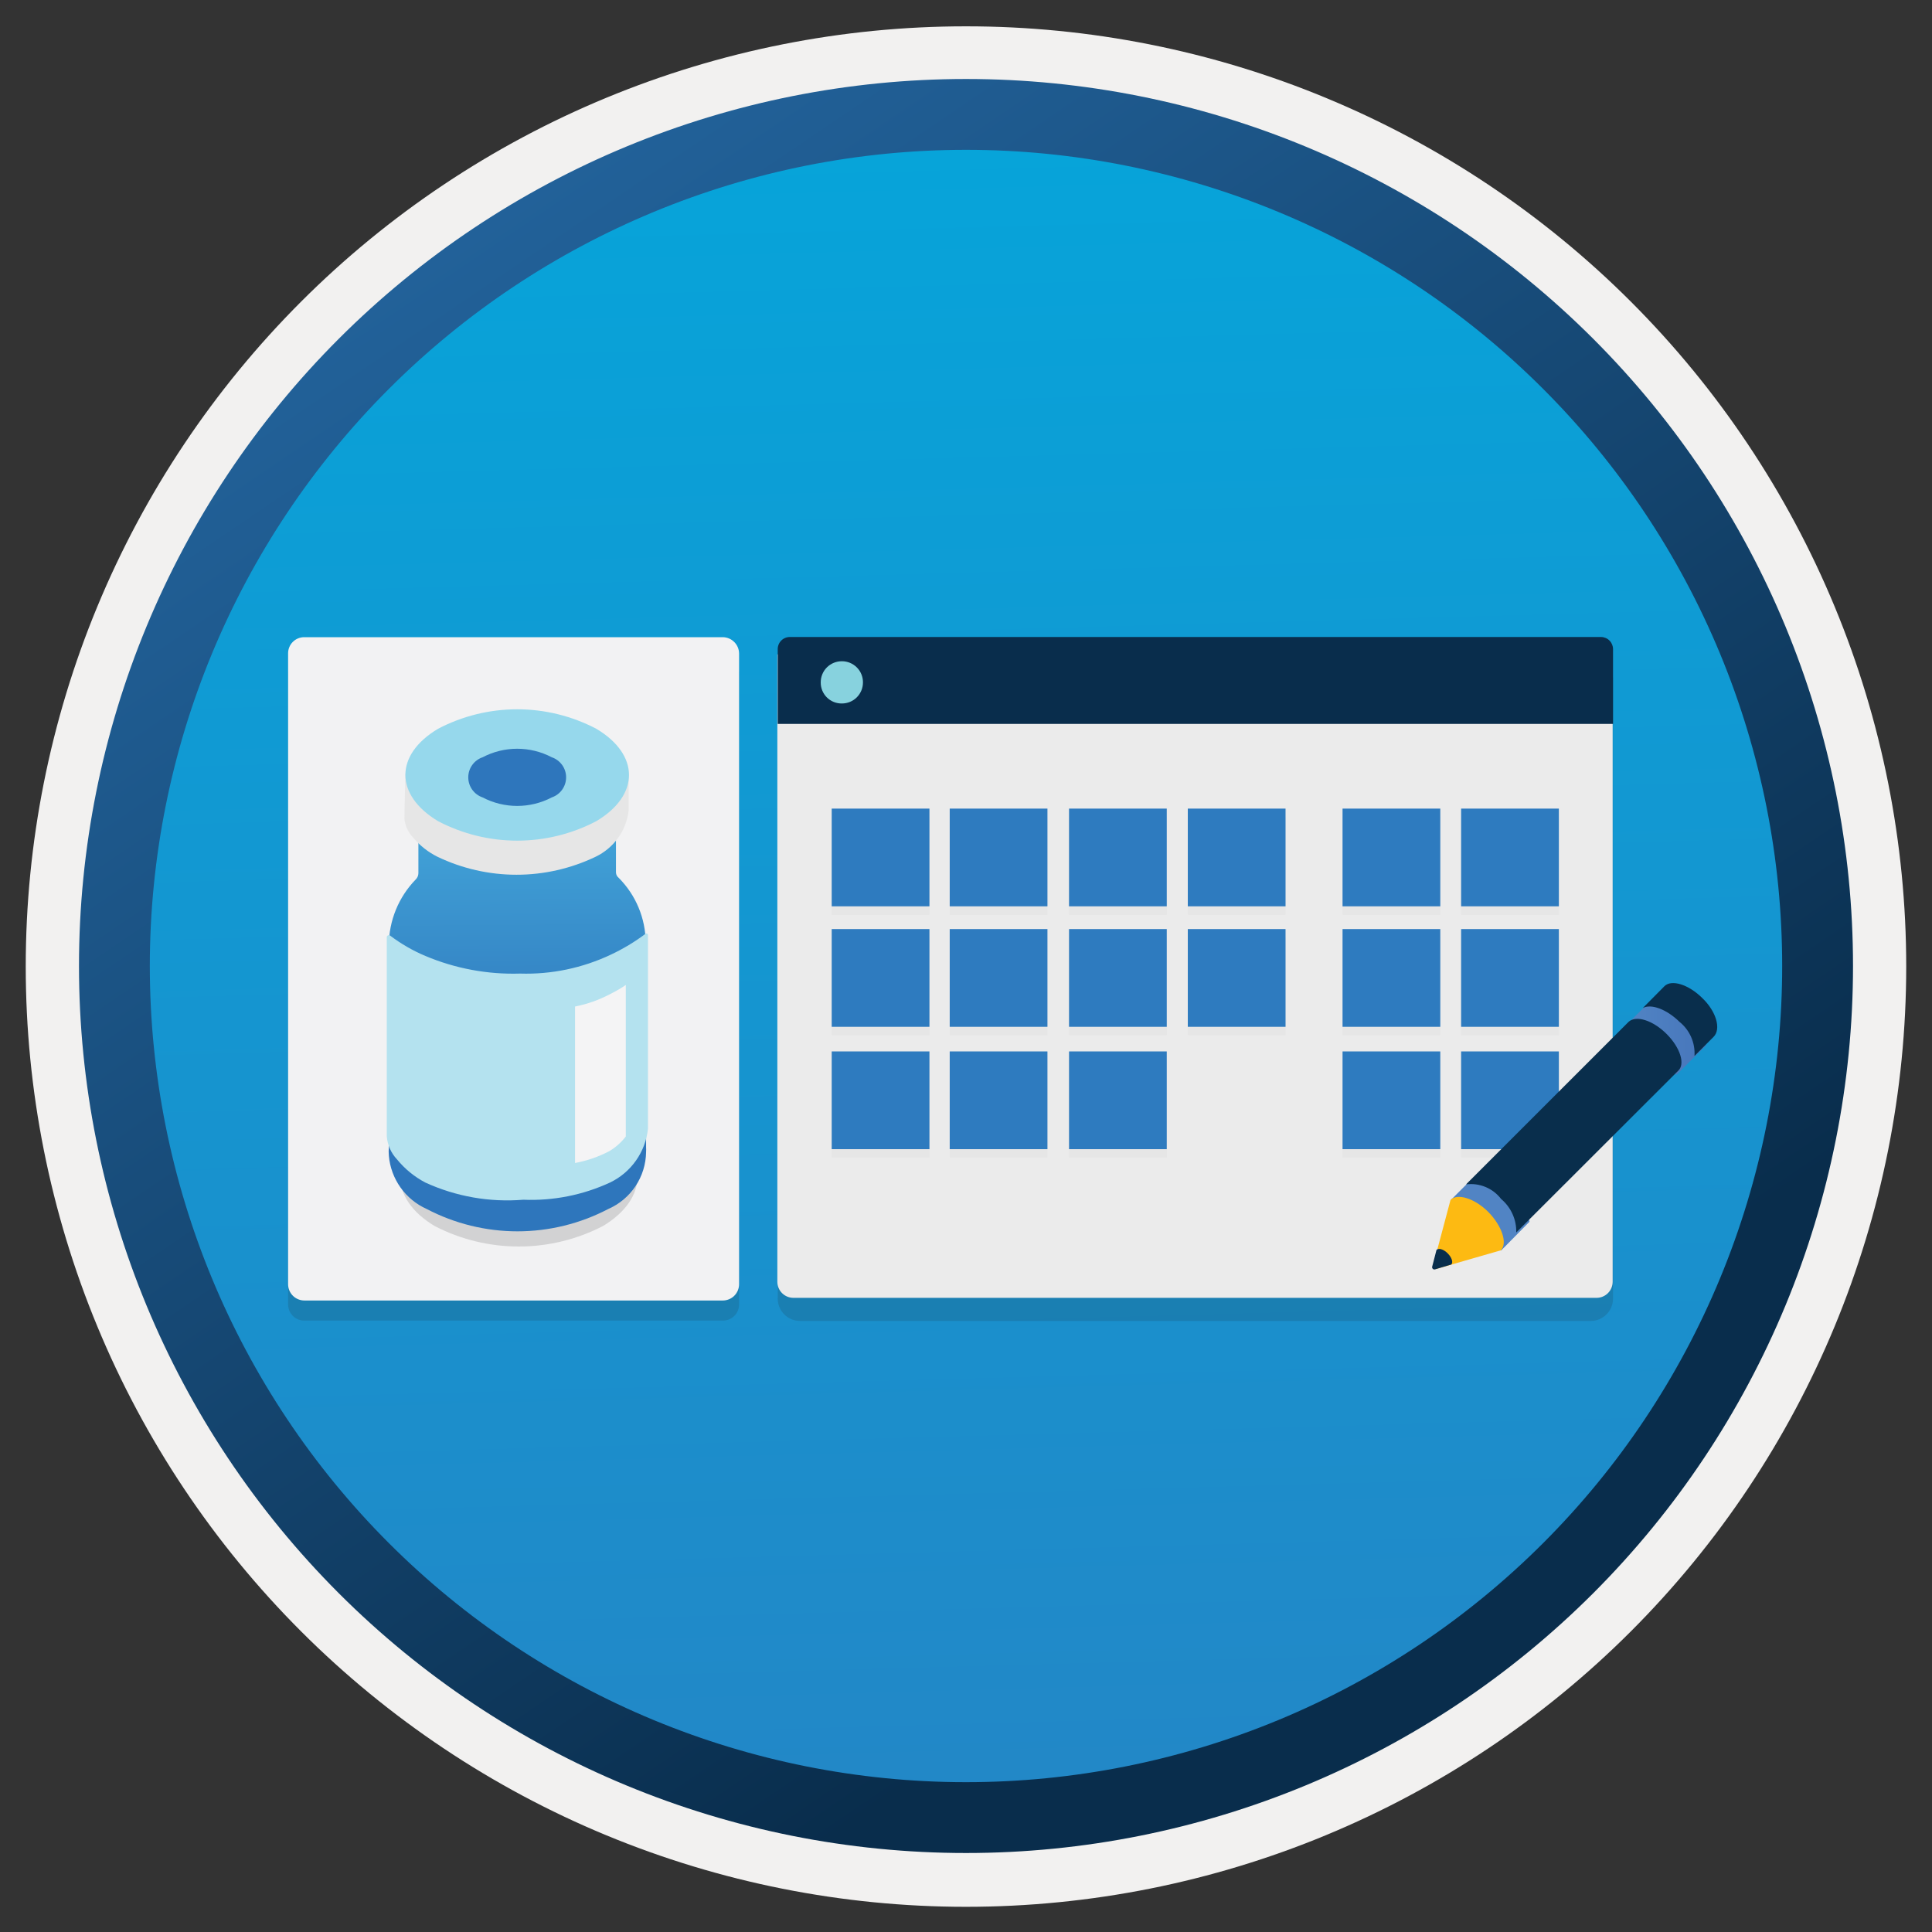 <svg width="102" height="102" viewBox="0 0 102 102" fill="none" xmlns="http://www.w3.org/2000/svg">
<rect x="0" y="0" width="102" height="102" fill="#333333" stroke="none"/>
<path d="M50.999 97.809C44.852 97.809 38.765 96.599 33.086 94.246C27.407 91.894 22.246 88.446 17.899 84.099C13.553 79.752 10.105 74.592 7.752 68.913C5.4 63.234 4.189 57.147 4.189 50.999C4.189 44.852 5.4 38.765 7.752 33.086C10.105 27.407 13.553 22.247 17.899 17.9C22.246 13.553 27.407 10.105 33.086 7.753C38.765 5.4 44.852 4.189 50.999 4.189C63.414 4.189 75.32 9.121 84.099 17.9C92.878 26.678 97.809 38.585 97.809 50.999C97.809 63.414 92.878 75.32 84.099 84.099C75.32 92.878 63.414 97.809 50.999 97.809V97.809Z" fill="url(#paint0_linear)"/>
<path fill-rule="evenodd" clip-rule="evenodd" d="M96.899 51C96.899 63.173 92.064 74.848 83.456 83.456C74.848 92.064 63.173 96.9 50.999 96.9C38.826 96.9 27.151 92.064 18.543 83.456C9.935 74.848 5.099 63.173 5.099 51C5.099 38.826 9.935 27.151 18.543 18.544C27.151 9.936 38.826 5.1 50.999 5.1C63.173 5.1 74.848 9.936 83.456 18.544C92.064 27.151 96.899 38.826 96.899 51V51ZM50.999 1.39C57.519 1.388 63.974 2.671 69.997 5.166C76.02 7.66 81.493 11.316 86.103 15.926C90.713 20.536 94.369 26.009 96.863 32.032C99.358 38.055 100.64 44.511 100.639 51.03C100.639 64.195 95.409 76.821 86.1 86.13C76.791 95.44 64.165 100.67 50.999 100.67C44.481 100.67 38.026 99.386 32.003 96.891C25.98 94.396 20.508 90.74 15.898 86.13C11.289 81.521 7.632 76.049 5.138 70.026C2.643 64.003 1.359 57.548 1.359 51.03C1.358 44.511 2.641 38.055 5.135 32.032C7.629 26.009 11.286 20.536 15.896 15.926C20.505 11.316 25.978 7.66 32.002 5.166C38.025 2.671 44.48 1.388 50.999 1.39V1.39Z" fill="#F2F1F0"/>
<path fill-rule="evenodd" clip-rule="evenodd" d="M94.09 51C94.09 56.658 92.975 62.262 90.81 67.49C88.644 72.718 85.471 77.468 81.469 81.469C77.468 85.47 72.718 88.644 67.49 90.81C62.262 92.975 56.659 94.09 51 94.09C39.572 94.09 28.612 89.55 20.531 81.469C12.45 73.388 7.91 62.428 7.91 51C7.91 39.572 12.45 28.612 20.531 20.531C28.612 12.45 39.572 7.91 51 7.91C56.659 7.91 62.262 9.024 67.49 11.19C72.718 13.355 77.468 16.529 81.469 20.531C85.471 24.532 88.644 29.282 90.81 34.51C92.975 39.738 94.09 45.341 94.09 51ZM51 4.17C63.42 4.17 75.331 9.104 84.114 17.886C92.896 26.668 97.83 38.58 97.83 51C97.83 63.42 92.896 75.331 84.114 84.114C75.331 92.896 63.42 97.83 51 97.83C38.58 97.83 26.669 92.896 17.886 84.114C9.104 75.331 4.17 63.42 4.17 51C4.17 38.58 9.104 26.668 17.886 17.886C26.669 9.104 38.58 4.17 51 4.17V4.17Z" fill="url(#paint1_linear)"/>
<path opacity="0.15" d="M38.16 34.71H16.07C15.957 34.709 15.844 34.73 15.739 34.773C15.634 34.816 15.539 34.879 15.459 34.959C15.378 35.039 15.315 35.135 15.273 35.239C15.23 35.344 15.209 35.457 15.21 35.57V68.86C15.209 68.973 15.23 69.086 15.273 69.191C15.315 69.296 15.378 69.391 15.459 69.471C15.539 69.551 15.634 69.615 15.739 69.657C15.844 69.7 15.957 69.721 16.07 69.72H38.16C38.273 69.721 38.386 69.7 38.491 69.657C38.596 69.615 38.691 69.551 38.771 69.471C38.851 69.391 38.914 69.296 38.957 69.191C39 69.086 39.021 68.973 39.02 68.86V35.57C39.017 35.343 38.926 35.126 38.765 34.965C38.605 34.804 38.387 34.713 38.16 34.71V34.71Z" fill="#1F1D20"/>
<path d="M38.16 33.64H16.07C15.957 33.638 15.844 33.66 15.739 33.703C15.634 33.745 15.539 33.809 15.459 33.889C15.378 33.969 15.315 34.064 15.273 34.169C15.23 34.274 15.209 34.386 15.21 34.5V67.8C15.21 68.028 15.301 68.246 15.462 68.408C15.623 68.569 15.842 68.66 16.07 68.66H38.16C38.388 68.66 38.607 68.569 38.768 68.408C38.929 68.246 39.02 68.028 39.02 67.8V34.5C39.017 34.272 38.926 34.055 38.765 33.895C38.605 33.734 38.387 33.642 38.16 33.64V33.64Z" fill="#F2F2F3"/>
<path opacity="0.15" d="M42.24 69.74H83.98C84.135 69.74 84.288 69.709 84.431 69.65C84.574 69.59 84.704 69.504 84.814 69.394C84.924 69.284 85.01 69.154 85.07 69.011C85.129 68.868 85.16 68.715 85.16 68.56V35.77H41.06V68.56C41.06 68.715 41.09 68.868 41.149 69.011C41.209 69.154 41.296 69.284 41.405 69.394C41.515 69.504 41.645 69.59 41.788 69.65C41.931 69.709 42.085 69.74 42.24 69.74V69.74Z" fill="#1F1D20"/>
<path d="M41.9 68.52H84.3C84.522 68.517 84.734 68.428 84.891 68.271C85.048 68.114 85.137 67.902 85.14 67.68V34.55H41.04V67.67C41.04 67.782 41.062 67.894 41.105 67.997C41.149 68.101 41.212 68.195 41.292 68.274C41.373 68.353 41.467 68.416 41.571 68.458C41.676 68.5 41.787 68.521 41.9 68.52V68.52Z" fill="#EBEBEB"/>
<path d="M41.06 38.22H85.16V34.27C85.16 34.102 85.094 33.941 84.976 33.821C84.858 33.701 84.698 33.633 84.53 33.63H41.7C41.53 33.63 41.367 33.697 41.247 33.817C41.127 33.937 41.06 34.1 41.06 34.27V38.22Z" fill="url(#paint2_linear)"/>
<path d="M44.45 37.14C44.597 37.14 44.742 37.111 44.877 37.055C45.013 36.998 45.136 36.916 45.239 36.812C45.342 36.707 45.423 36.584 45.479 36.448C45.534 36.312 45.561 36.167 45.56 36.02C45.56 35.726 45.444 35.443 45.235 35.235C45.027 35.027 44.745 34.91 44.45 34.91C44.303 34.909 44.157 34.937 44.02 34.993C43.884 35.048 43.76 35.131 43.655 35.235C43.551 35.34 43.468 35.464 43.413 35.6C43.357 35.736 43.329 35.883 43.33 36.03C43.329 36.177 43.357 36.323 43.413 36.459C43.469 36.595 43.551 36.718 43.656 36.822C43.76 36.925 43.885 37.007 44.021 37.061C44.157 37.116 44.303 37.143 44.45 37.14Z" fill="#87D2DE"/>
<g opacity="0.15">
<path opacity="0.15" d="M49.07 43.14H43.91V48.3H49.07V43.14Z" fill="#1F1D20"/>
<path opacity="0.15" d="M55.301 43.14H50.141V48.3H55.301V43.14Z" fill="#1F1D20"/>
<path opacity="0.15" d="M61.6 43.14H56.44V48.3H61.6V43.14Z" fill="#1F1D20"/>
<path opacity="0.15" d="M67.871 43.14H62.711V48.3H67.871V43.14Z" fill="#1F1D20"/>
<path opacity="0.15" d="M76.041 43.14H70.881V48.3H76.041V43.14Z" fill="#1F1D20"/>
<path opacity="0.15" d="M82.301 43.14H77.141V48.3H82.301V43.14Z" fill="#1F1D20"/>
<path opacity="0.15" d="M76.041 49.489H70.881V54.649H76.041V49.489Z" fill="#1F1D20"/>
<path opacity="0.15" d="M82.301 49.489H77.141V54.649H82.301V49.489Z" fill="#1F1D20"/>
<path opacity="0.15" d="M76.041 55.96H70.881V61.12H76.041V55.96Z" fill="#1F1D20"/>
<path opacity="0.15" d="M82.301 55.96H77.141V61.12H82.301V55.96Z" fill="#1F1D20"/>
<path opacity="0.15" d="M49.07 49.489H43.91V54.649H49.07V49.489Z" fill="#1F1D20"/>
<path opacity="0.15" d="M55.301 49.489H50.141V54.649H55.301V49.489Z" fill="#1F1D20"/>
<path opacity="0.15" d="M61.6 49.489H56.44V54.649H61.6V49.489Z" fill="#1F1D20"/>
<path opacity="0.15" d="M49.07 55.96H43.91V61.12H49.07V55.96Z" fill="#1F1D20"/>
<path opacity="0.15" d="M55.301 55.96H50.141V61.12H55.301V55.96Z" fill="#1F1D20"/>
<path opacity="0.15" d="M61.6 55.96H56.44V61.12H61.6V55.96Z" fill="#1F1D20"/>
<path opacity="0.15" d="M67.871 49.489H62.711V54.649H67.871V49.489Z" fill="#1F1D20"/>
</g>
<path d="M49.07 42.69H43.91V47.849H49.07V42.69Z" fill="url(#paint3_linear)"/>
<path d="M55.3 42.69H50.14V47.849H55.3V42.69Z" fill="url(#paint4_linear)"/>
<path d="M61.599 42.69H56.44V47.849H61.599V42.69Z" fill="url(#paint5_linear)"/>
<path d="M67.87 42.69H62.71V47.849H67.87V42.69Z" fill="url(#paint6_linear)"/>
<path d="M76.04 42.69H70.88V47.849H76.04V42.69Z" fill="url(#paint7_linear)"/>
<path d="M82.3 42.69H77.14V47.849H82.3V42.69Z" fill="url(#paint8_linear)"/>
<path d="M76.04 49.05H70.88V54.21H76.04V49.05Z" fill="url(#paint9_linear)"/>
<path d="M82.3 49.05H77.14V54.21H82.3V49.05Z" fill="url(#paint10_linear)"/>
<path d="M76.04 55.51H70.88V60.67H76.04V55.51Z" fill="url(#paint11_linear)"/>
<path d="M82.3 55.51H77.14V60.67H82.3V55.51Z" fill="url(#paint12_linear)"/>
<path d="M49.07 49.05H43.91V54.21H49.07V49.05Z" fill="url(#paint13_linear)"/>
<path d="M55.3 49.05H50.14V54.21H55.3V49.05Z" fill="url(#paint14_linear)"/>
<path d="M61.599 49.05H56.44V54.21H61.599V49.05Z" fill="url(#paint15_linear)"/>
<path d="M49.07 55.51H43.91V60.67H49.07V55.51Z" fill="url(#paint16_linear)"/>
<path d="M55.3 55.51H50.14V60.67H55.3V55.51Z" fill="url(#paint17_linear)"/>
<path d="M61.599 55.51H56.44V60.67H61.599V55.51Z" fill="url(#paint18_linear)"/>
<path d="M67.87 49.05H62.71V54.21H67.87V49.05Z" fill="url(#paint19_linear)"/>
<path d="M86.91 53.07L85.91 54.07L88.501 56.75L90.07 55.19L89.56 52.84L86.91 53.07Z" fill="url(#paint20_linear)"/>
<path d="M77.62 62.33L76.62 63.33L79.251 66.02L80.751 64.5L80.251 62.15L77.62 62.33Z" fill="url(#paint21_linear)"/>
<path d="M89.88 52.7C89.15 51.97 88.25 51.7 87.88 52.06L86.731 53.22C87.171 52.98 87.99 53.28 88.67 53.95C88.937 54.164 89.148 54.44 89.285 54.753C89.423 55.066 89.483 55.408 89.46 55.75C89.46 55.75 89.46 55.75 89.46 55.75L90.46 54.75C90.89 54.33 90.6 53.39 89.88 52.7Z" fill="#092E4C"/>
<path d="M87.99 54.59C87.27 53.87 86.39 53.59 85.99 53.94L77.4 62.53C77.749 62.484 78.104 62.532 78.429 62.667C78.754 62.802 79.037 63.02 79.251 63.3C79.509 63.516 79.715 63.787 79.853 64.094C79.992 64.4 80.059 64.734 80.05 65.07L88.59 56.54C88.99 56.19 88.71 55.31 87.99 54.59Z" fill="#092E4C"/>
<path d="M78.58 63.99C77.84 63.25 76.93 62.99 76.58 63.35L75.88 65.98C75.99 65.86 76.061 66.07 76.27 66.27C76.481 66.47 76.4 66.45 76.27 66.56L75.77 67.01L79.24 66.01C79.6 65.64 79.3 64.73 78.58 63.99Z" fill="#FDBA12"/>
<path d="M76.43 66.17C76.22 65.96 75.96 65.87 75.84 65.99L75.61 66.88C75.607 66.899 75.608 66.919 75.614 66.938C75.62 66.956 75.63 66.973 75.644 66.987C75.657 67.001 75.674 67.011 75.693 67.017C75.712 67.023 75.731 67.024 75.751 67.02L76.62 66.76C76.73 66.65 76.65 66.39 76.43 66.17Z" fill="#092E4C"/>
<path opacity="0.15" d="M31.83 59.55C34.26 61 34.26 63.27 31.83 64.73C30.457 65.439 28.935 65.81 27.39 65.81C25.845 65.81 24.322 65.439 22.95 64.73C20.53 63.28 20.53 61.01 22.95 59.55C24.321 58.836 25.844 58.463 27.39 58.463C28.936 58.463 30.459 58.836 31.83 59.55V59.55Z" fill="#1F1D20"/>
<path d="M32.52 46.05V42.84H22.089V46.1C22.088 46.224 22.038 46.343 21.949 46.43C21.044 47.359 20.535 48.603 20.529 49.9V52.22L27.829 57.66L34.089 52.22V49.77C34.084 48.483 33.57 47.25 32.659 46.34C32.615 46.305 32.58 46.261 32.556 46.211C32.532 46.161 32.52 46.106 32.52 46.05V46.05Z" fill="url(#paint22_linear)"/>
<path d="M34.09 53.56H20.53V60.56C20.515 60.713 20.515 60.867 20.53 61.02C20.582 61.624 20.796 62.203 21.147 62.697C21.499 63.191 21.976 63.583 22.53 63.83C24.008 64.604 25.652 65.008 27.32 65.008C28.988 65.008 30.632 64.604 32.11 63.83C32.696 63.575 33.196 63.156 33.551 62.624C33.906 62.092 34.1 61.469 34.11 60.83C34.115 60.733 34.115 60.637 34.11 60.54V53.54L34.09 53.56Z" fill="url(#paint23_linear)"/>
<path d="M34.08 49.3C34.091 49.291 34.105 49.285 34.12 49.283C34.135 49.281 34.15 49.283 34.164 49.289C34.177 49.296 34.189 49.306 34.197 49.318C34.205 49.331 34.209 49.345 34.21 49.36V59.59C34.146 60.194 33.929 60.772 33.579 61.269C33.229 61.766 32.758 62.166 32.21 62.43C30.777 63.093 29.207 63.405 27.63 63.34C25.854 63.486 24.07 63.173 22.45 62.43C21.877 62.127 21.37 61.712 20.96 61.21C20.646 60.877 20.455 60.446 20.42 59.99V49.48C20.42 49.46 20.426 49.441 20.436 49.424C20.446 49.408 20.461 49.394 20.479 49.385C20.496 49.376 20.515 49.371 20.535 49.372C20.554 49.373 20.573 49.379 20.59 49.39C21.165 49.827 21.794 50.19 22.46 50.47C24.04 51.136 25.746 51.453 27.46 51.4C29.113 51.451 30.755 51.108 32.25 50.4C32.896 50.097 33.509 49.729 34.08 49.3V49.3Z" fill="#B4E2EF"/>
<path d="M32.199 52.49C31.62 52.794 31.001 53.013 30.359 53.14V61.4C30.994 61.283 31.608 61.07 32.179 60.77C32.511 60.569 32.803 60.307 33.04 60V52C32.8 52.17 32.529 52.32 32.199 52.49Z" fill="#F4F4F5"/>
<path d="M33.19 40.79V42.79C33.13 43.31 32.939 43.807 32.634 44.234C32.33 44.66 31.922 45.003 31.45 45.23C30.145 45.856 28.717 46.182 27.27 46.182C25.823 46.182 24.394 45.856 23.09 45.23C22.603 44.986 22.171 44.646 21.82 44.23C21.557 43.957 21.392 43.605 21.35 43.23L21.4 40.82C21.4 40.82 21.93 41.1 23.09 41.82C22.84 41.69 31.17 39.569 30.92 39.709C32.11 38.919 33.19 41.61 33.19 40.79Z" fill="#E6E6E6"/>
<path d="M31.49 38.48C33.78 39.849 33.78 41.98 31.49 43.349C30.199 44.028 28.763 44.382 27.305 44.382C25.847 44.382 24.411 44.028 23.12 43.349C20.83 41.969 20.83 39.849 23.12 38.48C24.411 37.801 25.847 37.447 27.305 37.447C28.763 37.447 30.199 37.801 31.49 38.48V38.48Z" fill="#96D8EC"/>
<path d="M29.13 39.98C29.351 40.055 29.543 40.198 29.679 40.388C29.815 40.578 29.888 40.806 29.888 41.04C29.888 41.273 29.815 41.501 29.679 41.691C29.543 41.882 29.351 42.024 29.13 42.1C28.567 42.395 27.94 42.549 27.305 42.549C26.669 42.549 26.043 42.395 25.48 42.1C25.259 42.024 25.067 41.882 24.931 41.691C24.795 41.501 24.722 41.273 24.722 41.04C24.722 40.806 24.795 40.578 24.931 40.388C25.067 40.198 25.259 40.055 25.48 39.98C26.043 39.684 26.669 39.53 27.305 39.53C27.94 39.53 28.567 39.684 29.13 39.98V39.98Z" fill="url(#paint24_linear)"/>
<defs>
<linearGradient id="paint0_linear" x1="49.239" y1="-13.79" x2="53.219" y2="131.979" gradientUnits="userSpaceOnUse">
<stop stop-color="#00ABDE"/>
<stop offset="1" stop-color="#2E7BBF"/>
</linearGradient>
<linearGradient id="paint1_linear" x1="2.44" y1="-20.63" x2="97.96" y2="120.26" gradientUnits="userSpaceOnUse">
<stop stop-color="#2E7BBF"/>
<stop offset="0.71" stop-color="#092D4C"/>
</linearGradient>
<linearGradient id="paint2_linear" x1="229175" y1="36455.9" x2="229221" y2="36008.3" gradientUnits="userSpaceOnUse">
<stop stop-color="#2E7BBF"/>
<stop offset="0.71" stop-color="#092D4C"/>
</linearGradient>
<linearGradient id="paint3_linear" x1="26903.4" y1="40796.9" x2="27146.9" y2="40642.9" gradientUnits="userSpaceOnUse">
<stop stop-color="#2E7BBF"/>
<stop offset="0.71" stop-color="#092D4C"/>
</linearGradient>
<linearGradient id="paint4_linear" x1="26918.8" y1="40811.5" x2="27162.3" y2="40657.5" gradientUnits="userSpaceOnUse">
<stop stop-color="#2E7BBF"/>
<stop offset="0.71" stop-color="#092D4C"/>
</linearGradient>
<linearGradient id="paint5_linear" x1="26931.8" y1="40826.1" x2="27175.3" y2="40672.1" gradientUnits="userSpaceOnUse">
<stop stop-color="#2E7BBF"/>
<stop offset="0.71" stop-color="#092D4C"/>
</linearGradient>
<linearGradient id="paint6_linear" x1="26947.3" y1="40840.7" x2="27190.8" y2="40686.7" gradientUnits="userSpaceOnUse">
<stop stop-color="#2E7BBF"/>
<stop offset="0.71" stop-color="#092D4C"/>
</linearGradient>
<linearGradient id="paint7_linear" x1="26970.1" y1="40859.8" x2="27213.6" y2="40705.7" gradientUnits="userSpaceOnUse">
<stop stop-color="#2E7BBF"/>
<stop offset="0.71" stop-color="#092D4C"/>
</linearGradient>
<linearGradient id="paint8_linear" x1="26985.6" y1="40874.4" x2="27229.1" y2="40720.4" gradientUnits="userSpaceOnUse">
<stop stop-color="#2E7BBF"/>
<stop offset="0.71" stop-color="#092D4C"/>
</linearGradient>
<linearGradient id="paint9_linear" x1="26955.2" y1="40842.6" x2="27198.8" y2="40688.7" gradientUnits="userSpaceOnUse">
<stop stop-color="#2E7BBF"/>
<stop offset="0.71" stop-color="#092D4C"/>
</linearGradient>
<linearGradient id="paint10_linear" x1="26970.7" y1="40857.3" x2="27214.3" y2="40703.3" gradientUnits="userSpaceOnUse">
<stop stop-color="#2E7BBF"/>
<stop offset="0.71" stop-color="#092D4C"/>
</linearGradient>
<linearGradient id="paint11_linear" x1="26940.7" y1="40825.9" x2="27184.2" y2="40671.9" gradientUnits="userSpaceOnUse">
<stop stop-color="#2E7BBF"/>
<stop offset="0.71" stop-color="#092D4C"/>
</linearGradient>
<linearGradient id="paint12_linear" x1="26956.2" y1="40840.5" x2="27199.7" y2="40686.5" gradientUnits="userSpaceOnUse">
<stop stop-color="#2E7BBF"/>
<stop offset="0.71" stop-color="#092D4C"/>
</linearGradient>
<linearGradient id="paint13_linear" x1="26888.5" y1="40779.8" x2="27132" y2="40625.8" gradientUnits="userSpaceOnUse">
<stop stop-color="#2E7BBF"/>
<stop offset="0.71" stop-color="#092D4C"/>
</linearGradient>
<linearGradient id="paint14_linear" x1="26904" y1="40794.4" x2="27147.5" y2="40640.4" gradientUnits="userSpaceOnUse">
<stop stop-color="#2E7BBF"/>
<stop offset="0.71" stop-color="#092D4C"/>
</linearGradient>
<linearGradient id="paint15_linear" x1="26916.9" y1="40809" x2="27160.5" y2="40655" gradientUnits="userSpaceOnUse">
<stop stop-color="#2E7BBF"/>
<stop offset="0.71" stop-color="#092D4C"/>
</linearGradient>
<linearGradient id="paint16_linear" x1="26873.4" y1="40763.4" x2="27117" y2="40609.4" gradientUnits="userSpaceOnUse">
<stop stop-color="#2E7BBF"/>
<stop offset="0.71" stop-color="#092D4C"/>
</linearGradient>
<linearGradient id="paint17_linear" x1="26888.9" y1="40778" x2="27132.4" y2="40624" gradientUnits="userSpaceOnUse">
<stop stop-color="#2E7BBF"/>
<stop offset="0.71" stop-color="#092D4C"/>
</linearGradient>
<linearGradient id="paint18_linear" x1="26901.9" y1="40792.6" x2="27145.4" y2="40638.6" gradientUnits="userSpaceOnUse">
<stop stop-color="#2E7BBF"/>
<stop offset="0.71" stop-color="#092D4C"/>
</linearGradient>
<linearGradient id="paint19_linear" x1="26932.5" y1="40823.6" x2="27176" y2="40669.6" gradientUnits="userSpaceOnUse">
<stop stop-color="#2E7BBF"/>
<stop offset="0.71" stop-color="#092D4C"/>
</linearGradient>
<linearGradient id="paint20_linear" x1="85.86" y1="54.82" x2="90.02" y2="54.82" gradientUnits="userSpaceOnUse">
<stop stop-color="#5184C4"/>
<stop offset="1" stop-color="#4776BB"/>
</linearGradient>
<linearGradient id="paint21_linear" x1="21716.7" y1="30545.6" x2="21733.8" y2="30545.6" gradientUnits="userSpaceOnUse">
<stop stop-color="#5184C4"/>
<stop offset="1" stop-color="#4776BB"/>
</linearGradient>
<linearGradient id="paint22_linear" x1="27.189" y1="35.47" x2="27.459" y2="70.82" gradientUnits="userSpaceOnUse">
<stop stop-color="#4FC2EB"/>
<stop offset="0.58" stop-color="#2E76BC"/>
</linearGradient>
<linearGradient id="paint23_linear" x1="70579.8" y1="90480.8" x2="70586.1" y2="90298.2" gradientUnits="userSpaceOnUse">
<stop stop-color="#4FC2EB"/>
<stop offset="0.58" stop-color="#2E76BC"/>
</linearGradient>
<linearGradient id="paint24_linear" x1="26831" y1="23901.4" x2="26839.3" y2="23862.4" gradientUnits="userSpaceOnUse">
<stop stop-color="#4FC2EB"/>
<stop offset="0.58" stop-color="#2E76BC"/>
</linearGradient>
</defs>
</svg>
